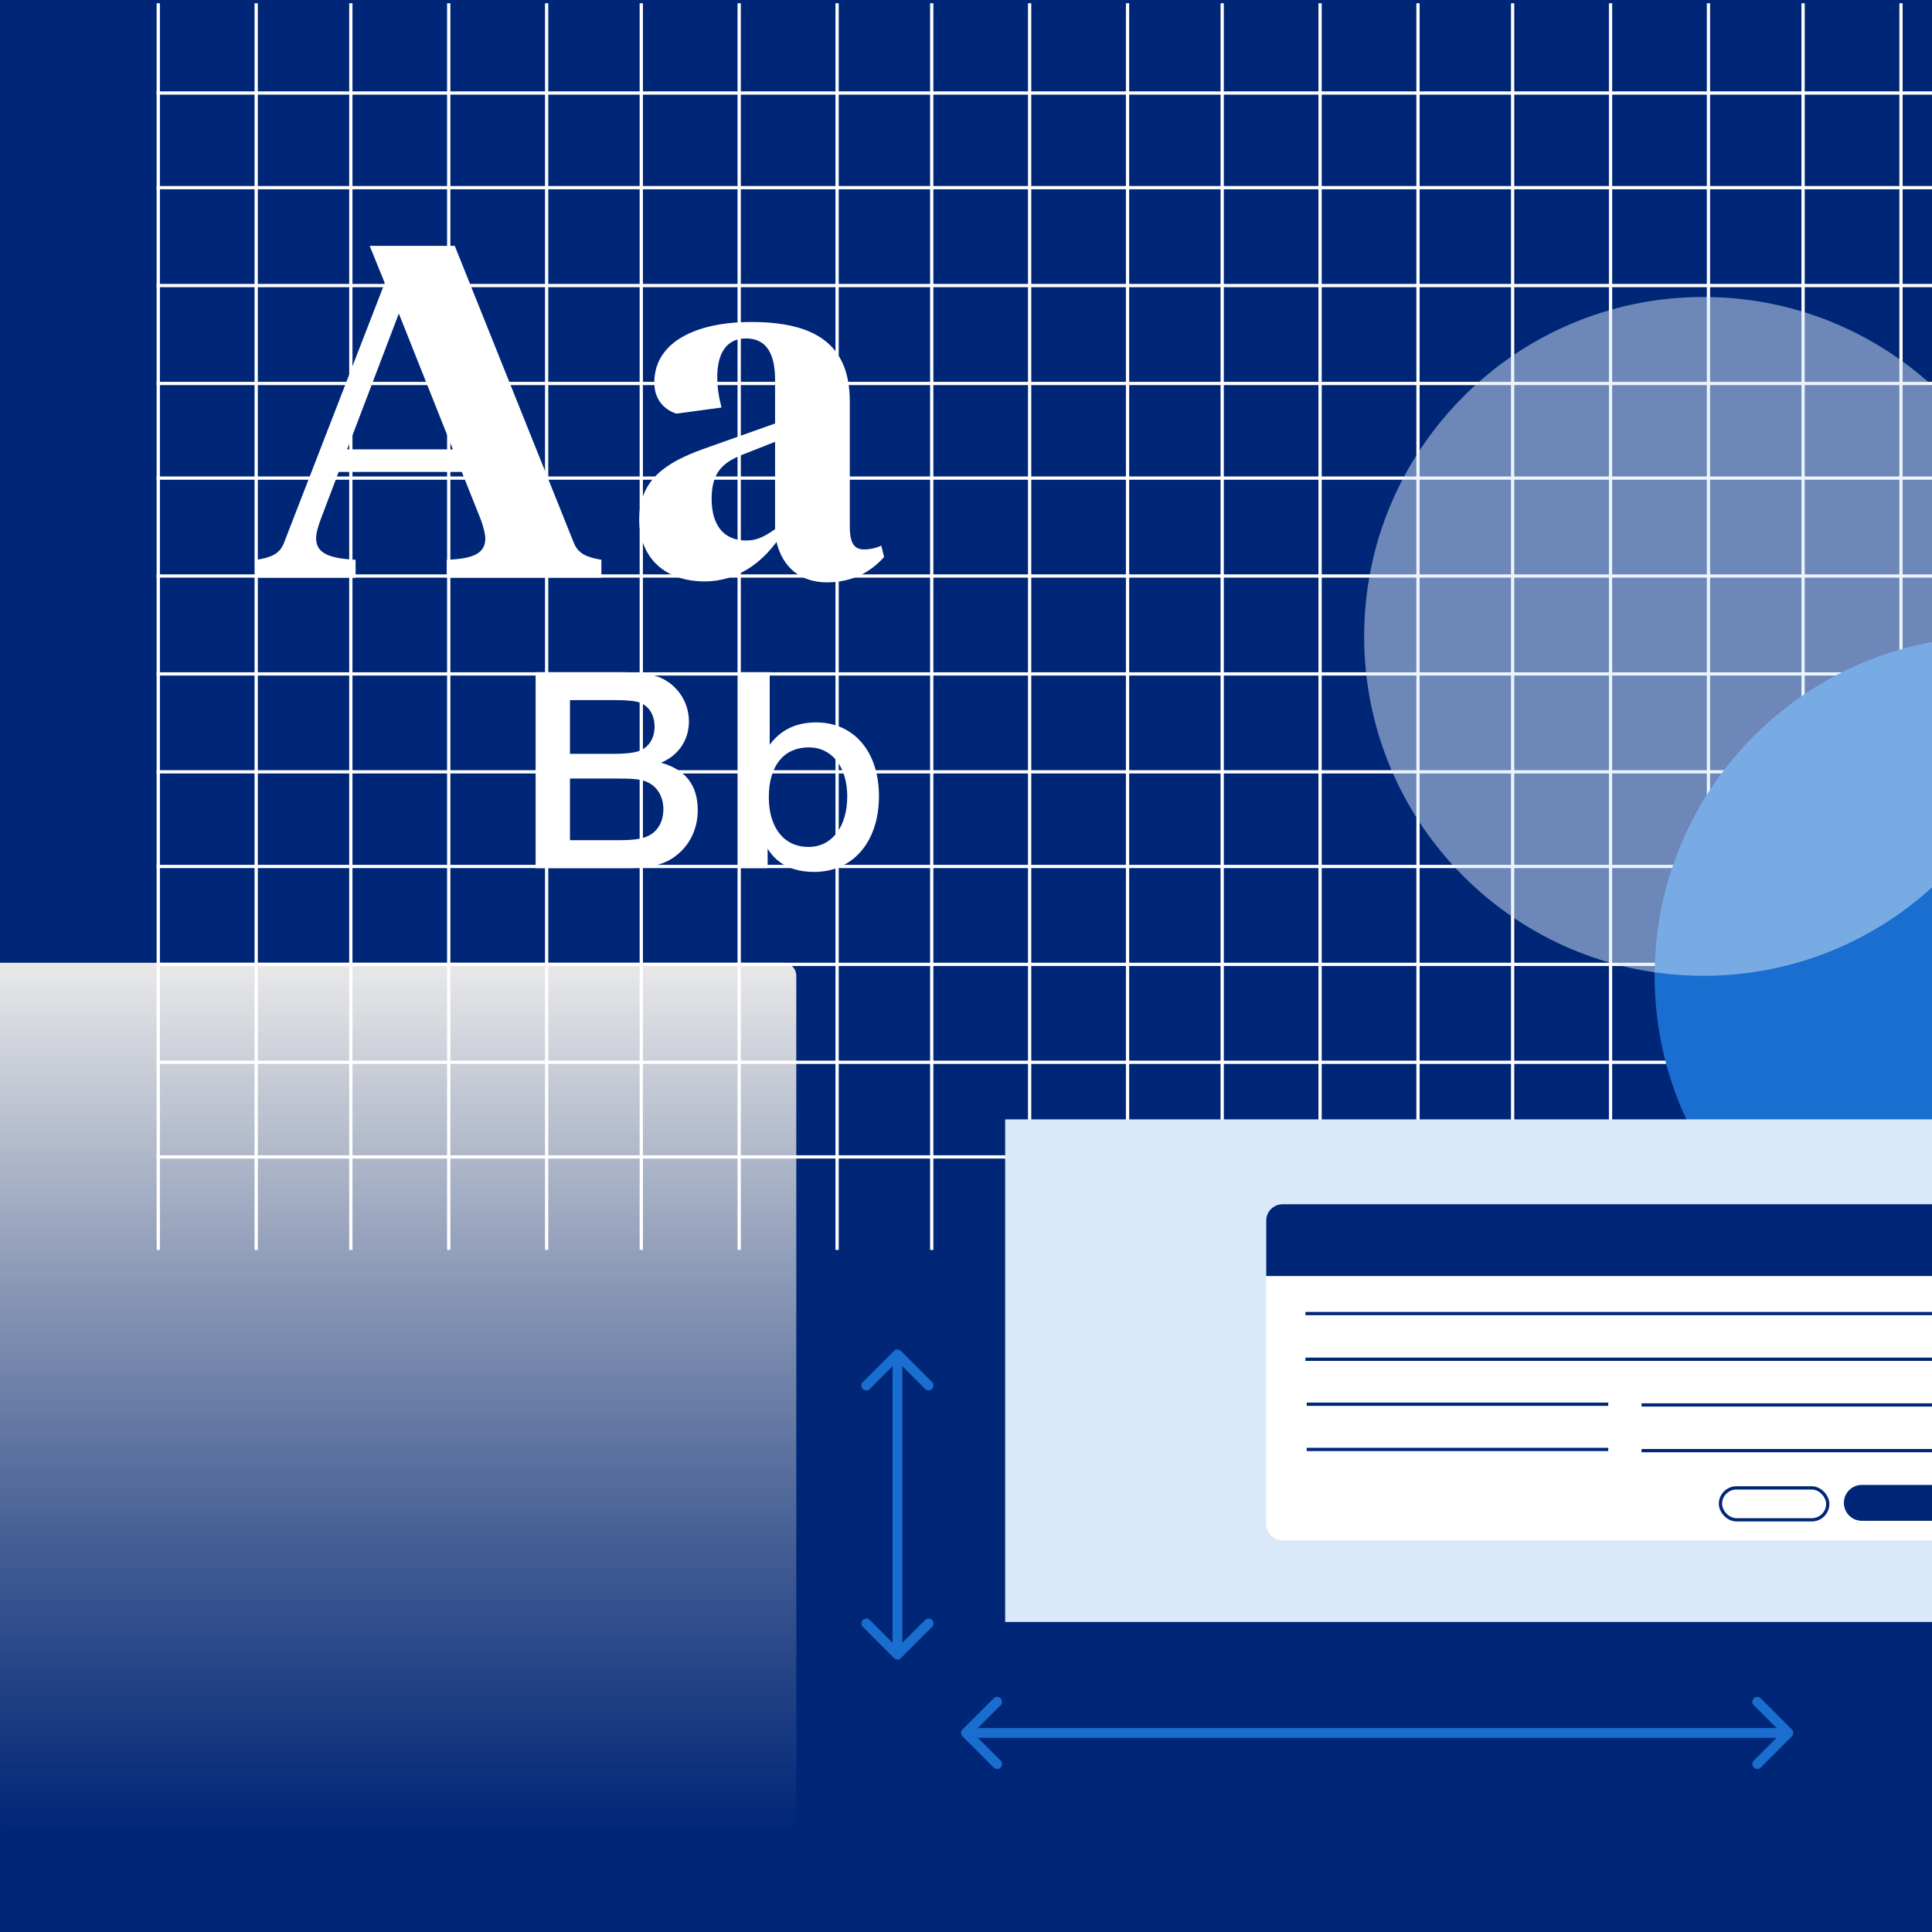 <svg width="592" height="592" viewBox="0 0 592 592" fill="none" xmlns="http://www.w3.org/2000/svg">
<rect width="592" height="592" fill="#002677"/>
<path d="M0 295H240C242.209 295 244 296.791 244 299V557C244 559.209 242.209 561 240 561H4C1.791 561 0 559.209 0 557V295Z" fill="url(#paint0_linear_82_3113)"/>
<line x1="48.5" y1="1" x2="48.5" y2="383" stroke="white"/>
<line x1="48" y1="354.5" x2="592" y2="354.5" stroke="white"/>
<line x1="345.5" y1="1" x2="345.5" y2="383" stroke="white"/>
<line x1="48" y1="57.5" x2="592" y2="57.5" stroke="white"/>
<line x1="78.5" y1="1" x2="78.5" y2="383" stroke="white"/>
<line x1="48" y1="325.5" x2="592" y2="325.5" stroke="white"/>
<line x1="374.5" y1="1" x2="374.5" y2="383" stroke="white"/>
<line x1="48" y1="28.5" x2="592" y2="28.5" stroke="white"/>
<line x1="107.5" y1="1" x2="107.5" y2="383" stroke="white"/>
<line x1="48" y1="295.5" x2="592" y2="295.5" stroke="white"/>
<line x1="404.5" y1="1" x2="404.5" y2="383" stroke="white"/>
<line x1="137.5" y1="1" x2="137.5" y2="383" stroke="white"/>
<line x1="48" y1="265.5" x2="592" y2="265.5" stroke="white"/>
<line x1="434.5" y1="1" x2="434.5" y2="383" stroke="white"/>
<line x1="167.5" y1="1" x2="167.5" y2="383" stroke="white"/>
<line x1="48" y1="236.5" x2="592" y2="236.5" stroke="white"/>
<line x1="463.5" y1="1" x2="463.5" y2="383" stroke="white"/>
<line x1="196.5" y1="1" x2="196.5" y2="383" stroke="white"/>
<line x1="48" y1="206.5" x2="592" y2="206.5" stroke="white"/>
<line x1="493.5" y1="1" x2="493.5" y2="383" stroke="white"/>
<line x1="226.5" y1="1" x2="226.5" y2="383" stroke="white"/>
<line x1="48" y1="176.5" x2="592" y2="176.5" stroke="white"/>
<line x1="523.5" y1="1" x2="523.5" y2="383" stroke="white"/>
<line x1="256.5" y1="1" x2="256.5" y2="383" stroke="white"/>
<line x1="48" y1="146.5" x2="592" y2="146.5" stroke="white"/>
<line x1="552.5" y1="1" x2="552.5" y2="383" stroke="white"/>
<line x1="285.5" y1="1" x2="285.5" y2="383" stroke="white"/>
<line x1="48" y1="117.5" x2="592" y2="117.5" stroke="white"/>
<line x1="582.5" y1="1" x2="582.5" y2="383" stroke="white"/>
<line x1="315.5" y1="1" x2="315.5" y2="383" stroke="white"/>
<line x1="48" y1="87.5" x2="592" y2="87.5" stroke="white"/>
<path d="M147.408 159.432C148.128 161.592 148.704 163.464 148.704 165.048C148.704 169.656 144.816 171.24 136.896 171.528V177H184.272V171.528C180.24 170.808 177.216 169.944 175.776 166.2L139.344 75.336H113.28L117.888 86.712L87.072 166.2C85.632 170.088 82.608 170.808 78.72 171.528V177H108.96V171.528C100.752 171.096 96.864 169.512 96.864 164.904C96.864 163.32 97.44 161.448 98.16 159.432L103.776 144.6H141.504L147.408 159.432ZM122.208 96.072L138.768 137.688H106.368L122.208 96.072Z" fill="white"/>
<path d="M228.712 165.624C221.224 165.624 218.056 160.296 218.056 152.808C218.056 144.6 221.656 141.72 227.272 139.416L237.496 135.384V162.168C234.328 164.328 232.024 165.624 228.712 165.624ZM260.392 123C260.392 105.144 249.304 98.664 230.152 98.664C213.448 98.664 200.488 104.712 200.488 117.24C200.488 122.136 203.224 125.448 207.256 126.744L221.08 124.872C220.216 121.56 219.784 118.536 219.784 115.512C219.784 108.6 222.376 103.704 228.568 103.704C235.192 103.704 237.496 108.888 237.496 116.376V129.768L215.176 137.688C204.664 141.576 195.88 146.616 195.88 159.144C195.88 171.096 203.944 178.152 215.896 178.152C226.264 178.152 233.464 172.104 237.928 166.056C239.8 173.832 245.272 178.44 253.336 178.44C260.824 178.44 266.584 175.56 270.904 170.664L270.04 167.208C268.744 167.784 266.872 168.36 264.712 168.36C261.112 168.36 260.392 165.336 260.392 161.16V123Z" fill="white"/>
<path fill-rule="evenodd" clip-rule="evenodd" d="M592 196.732V401.268C543.635 392.34 507 349.948 507 299C507 248.052 543.635 205.66 592 196.732Z" fill="#196ECF"/>
<path d="M164.12 205.97V266H193.1C198.41 266 202.1 265.19 205.25 263.48C210.65 260.33 213.8 254.75 213.8 248.27C213.8 240.62 210.11 235.85 202.55 233.69C207.86 231.53 211.1 226.76 211.1 221.09C211.1 215.51 208.04 210.56 203.18 208.04C200.12 206.51 196.52 205.97 189.95 205.97H164.12ZM174.65 214.52H188.33C192.02 214.52 194.72 214.79 195.89 215.24C198.86 216.32 200.57 219.02 200.57 222.71C200.57 226.31 198.68 229.19 195.62 230.18C194.09 230.72 191.48 230.99 187.97 230.99H174.65V214.52ZM174.65 238.55H188.42C193.82 238.55 195.98 238.73 197.87 239.45C201.2 240.71 203.27 243.86 203.27 248C203.27 251.42 201.83 254.3 199.22 255.83C197.24 257 194.63 257.45 189.41 257.45H174.65V238.55Z" fill="white"/>
<path d="M235.85 205.97H226.22V266H235.22V260.06C238.19 264.83 242.96 267.17 249.53 267.17C261.41 267.17 269.33 257.9 269.33 243.95C269.33 230.36 261.68 221.36 250.07 221.36C243.95 221.36 239.27 223.61 235.85 228.2V205.97ZM247.82 229.01C254.93 229.01 259.61 234.95 259.61 244.04C259.61 253.4 254.84 259.52 247.73 259.52C240.26 259.52 235.58 253.67 235.58 244.22C235.58 234.68 240.17 229.01 247.82 229.01Z" fill="white"/>
<rect x="308" y="343" width="284" height="154" fill="#D9E9FA"/>
<path d="M393 472C390.239 472 388 469.761 388 467L388 374C388 371.239 390.239 369 393 369L592 369L592 472L393 472Z" fill="white"/>
<path d="M388 391L388 374C388 371.239 390.239 369 393 369L592 369L592 391L388 391Z" fill="#002677"/>
<line x1="400" y1="402.5" x2="592" y2="402.5" stroke="#002677"/>
<line x1="400" y1="416.5" x2="592" y2="416.5" stroke="#002677"/>
<line x1="400.4" y1="430.28" x2="492.8" y2="430.28" stroke="#002677"/>
<line x1="503" y1="430.5" x2="592" y2="430.5" stroke="#002677"/>
<line x1="400.4" y1="444.14" x2="492.8" y2="444.14" stroke="#002677"/>
<line x1="503" y1="444.5" x2="592" y2="444.5" stroke="#002677"/>
<path d="M565 460.5C565 457.462 567.462 455 570.5 455H592V466H570.5C567.462 466 565 463.538 565 460.5V460.5Z" fill="#002677"/>
<rect x="527.18" y="455.92" width="32.88" height="9.78" rx="4.89" stroke="#002677"/>
<path d="M294.939 529.939C294.354 530.525 294.354 531.475 294.939 532.061L304.485 541.607C305.071 542.192 306.021 542.192 306.607 541.607C307.192 541.021 307.192 540.071 306.607 539.485L298.121 531L306.607 522.515C307.192 521.929 307.192 520.979 306.607 520.393C306.021 519.808 305.071 519.808 304.485 520.393L294.939 529.939ZM549.061 532.061C549.646 531.475 549.646 530.525 549.061 529.939L539.515 520.393C538.929 519.808 537.979 519.808 537.393 520.393C536.808 520.979 536.808 521.929 537.393 522.515L545.879 531L537.393 539.485C536.808 540.071 536.808 541.021 537.393 541.607C537.979 542.192 538.929 542.192 539.515 541.607L549.061 532.061ZM296 532.5H548V529.5H296V532.5Z" fill="#196ECF"/>
<path opacity="0.5" fill-rule="evenodd" clip-rule="evenodd" d="M592 118.083V271.917C573.523 288.742 548.959 299 522 299C464.562 299 418 252.438 418 195C418 137.562 464.562 91 522 91C548.959 91 573.523 101.258 592 118.083Z" fill="#D9E9FA"/>
<path d="M273.939 508.061C274.525 508.646 275.475 508.646 276.061 508.061L285.607 498.515C286.192 497.929 286.192 496.979 285.607 496.393C285.021 495.808 284.071 495.808 283.485 496.393L275 504.879L266.515 496.393C265.929 495.808 264.979 495.808 264.393 496.393C263.808 496.979 263.808 497.929 264.393 498.515L273.939 508.061ZM276.061 413.939C275.475 413.354 274.525 413.354 273.939 413.939L264.393 423.485C263.808 424.071 263.808 425.021 264.393 425.607C264.979 426.192 265.929 426.192 266.515 425.607L275 417.121L283.485 425.607C284.071 426.192 285.021 426.192 285.607 425.607C286.192 425.021 286.192 424.071 285.607 423.485L276.061 413.939ZM276.5 507L276.5 415L273.5 415L273.5 507L276.5 507Z" fill="#196ECF"/>
<defs>
<linearGradient id="paint0_linear_82_3113" x1="122" y1="295" x2="122" y2="561" gradientUnits="userSpaceOnUse">
<stop stop-color="#E9E9E9"/>
<stop offset="1" stop-color="#C4C4C4" stop-opacity="0"/>
</linearGradient>
</defs>
</svg>
